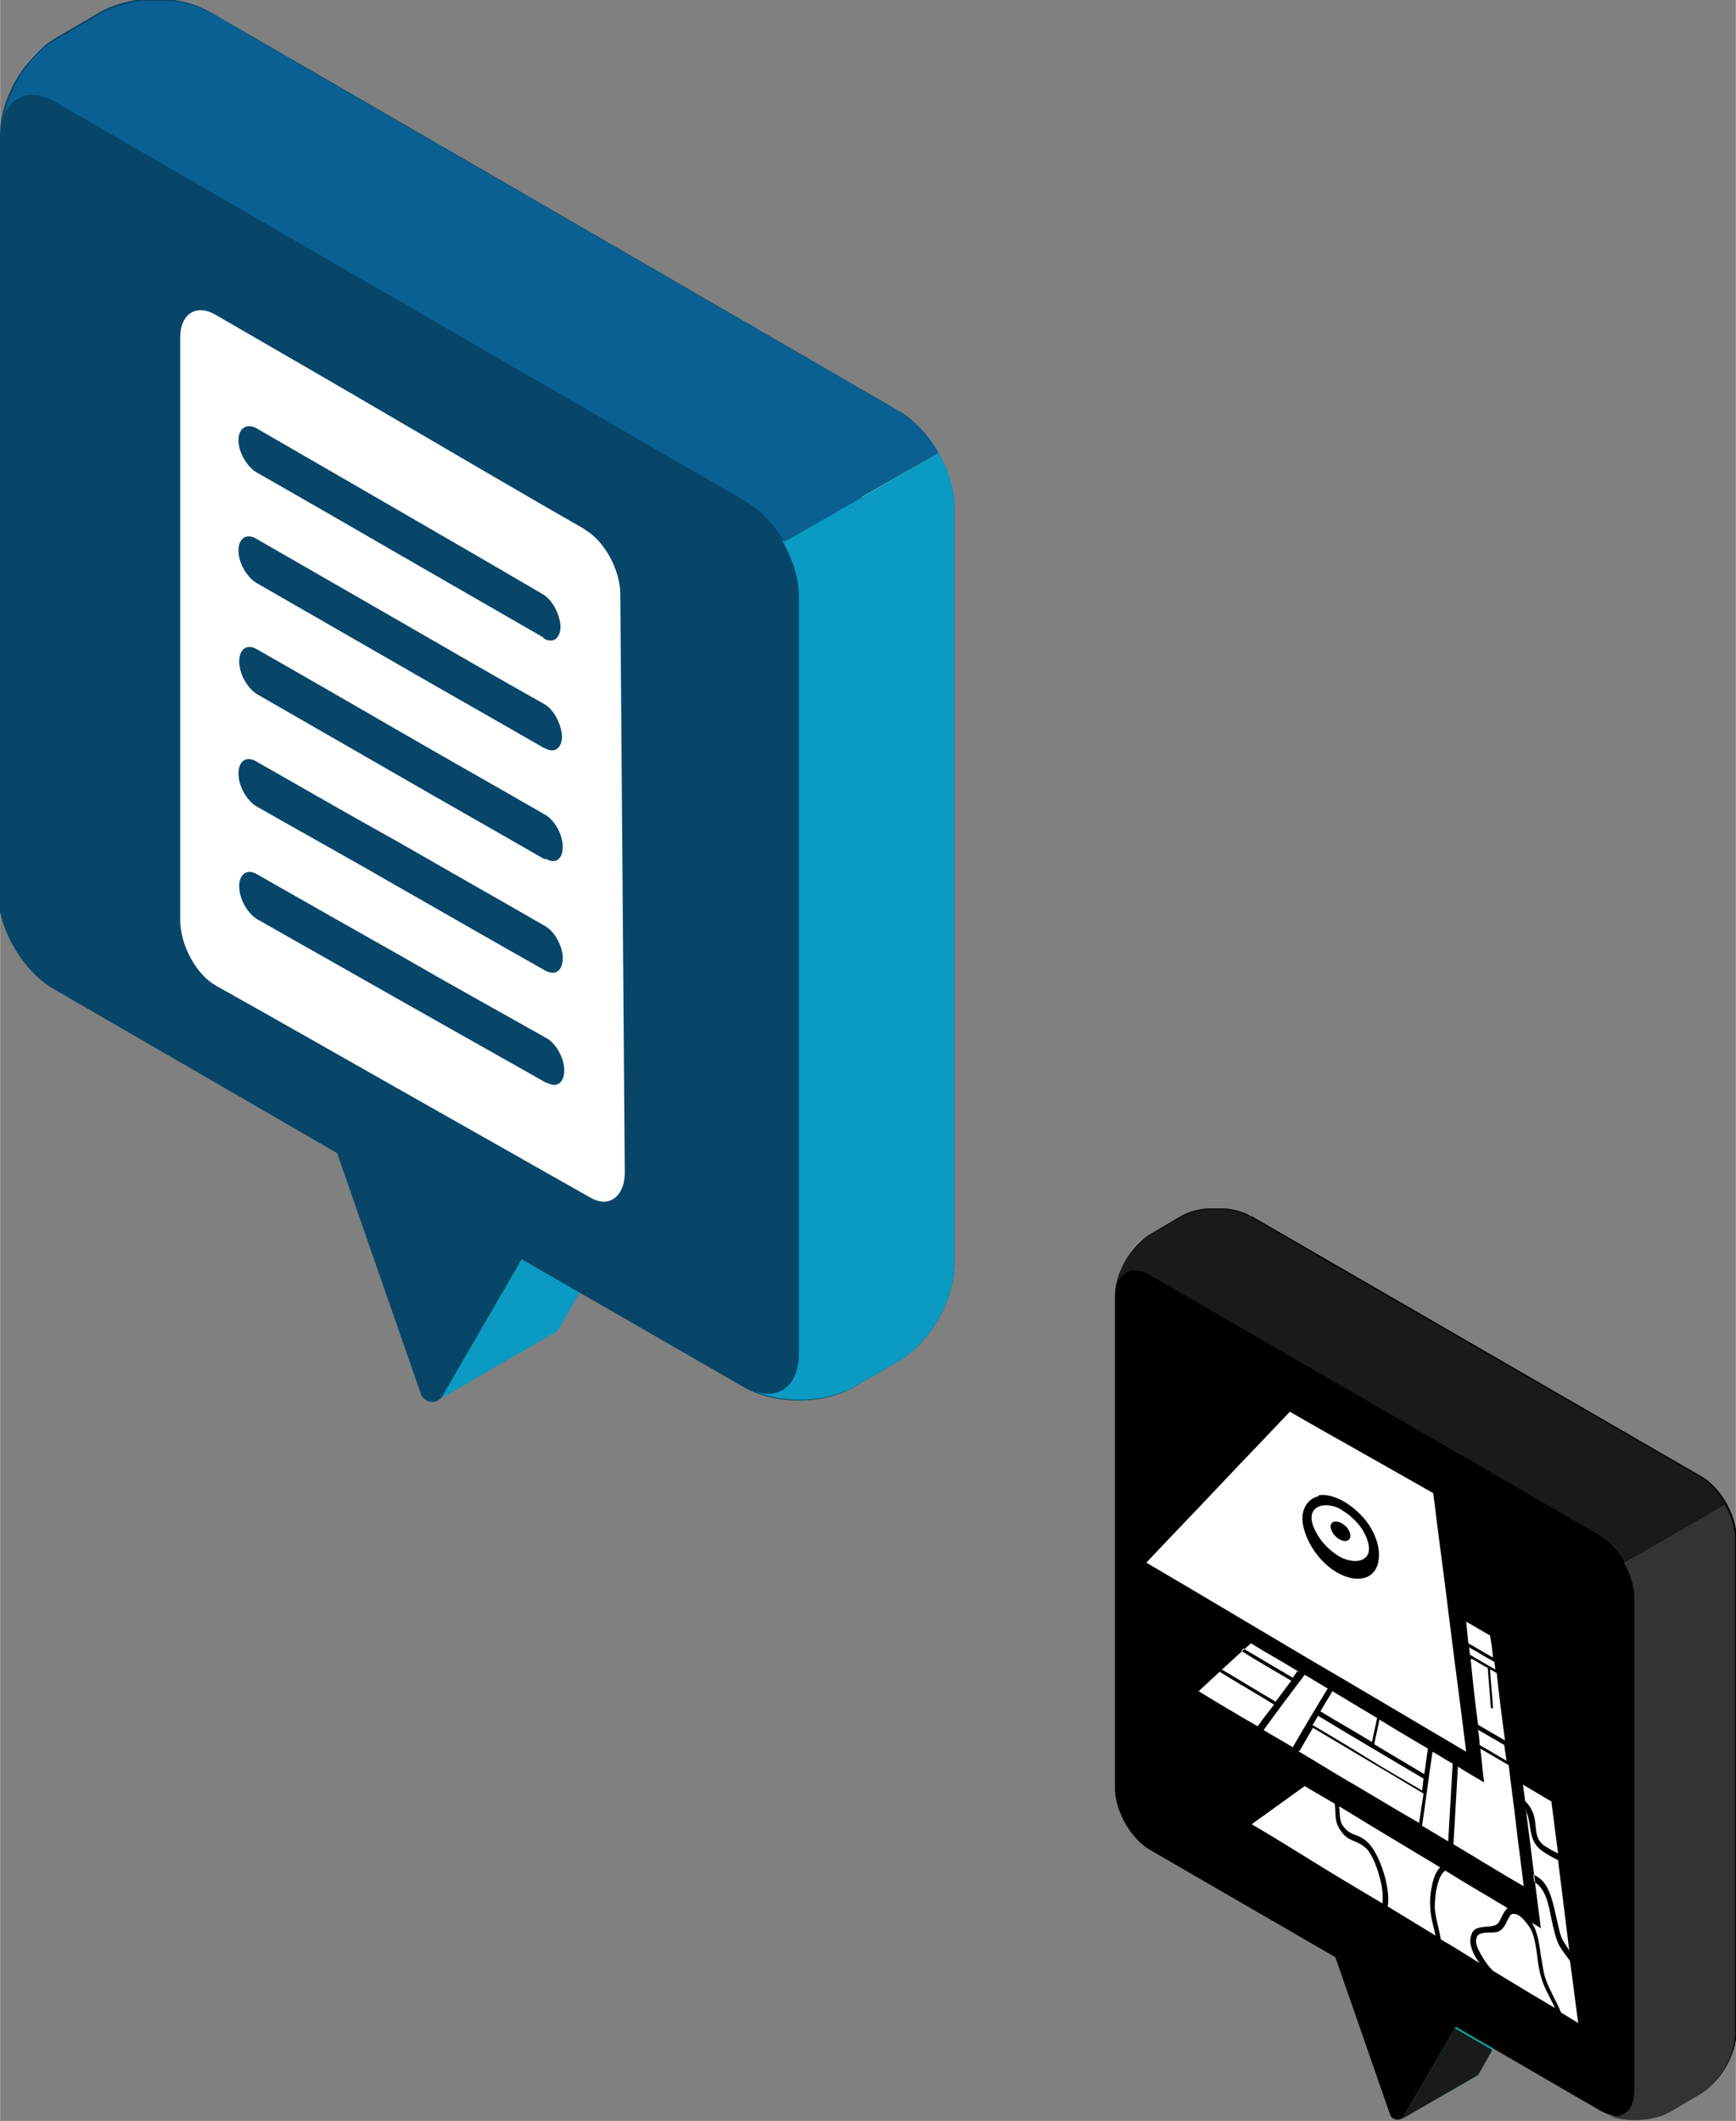 <?xml version="1.0" encoding="UTF-8"?>
<!DOCTYPE svg PUBLIC "-//W3C//DTD SVG 1.1//EN" "http://www.w3.org/Graphics/SVG/1.1/DTD/svg11.dtd">
<!-- Creator: CorelDRAW 2020 (64 Bit) -->
<svg xmlns="http://www.w3.org/2000/svg" xml:space="preserve" width="8.441mm" height="10.311mm" version="1.1" style="shape-rendering:geometricPrecision; text-rendering:geometricPrecision; image-rendering:optimizeQuality; fill-rule:evenodd; clip-rule:evenodd"
viewBox="0 0 23.23 28.38"
 xmlns:xlink="http://www.w3.org/1999/xlink"
 xmlns:xodm="http://www.corel.com/coreldraw/odm/2003">
 <rect x="0" y="0" width="23.23" height="28.38" fill="#808080" stroke="none"/>
 <defs>
  <style type="text/css">
   <![CDATA[
    .fil10 {fill:#FEFEFE}
    .fil4 {fill:#FEFEFE;fill-rule:nonzero}
    .fil3 {fill:#C2C4C4;fill-rule:nonzero}
    .fil6 {fill:#6BC8C2;fill-rule:nonzero}
    .fil0 {fill:#00B3A9;fill-rule:nonzero}
    .fil8 {fill:black;fill-rule:nonzero}
    .fil2 {fill:#074669;fill-rule:nonzero}
    .fil5 {fill:#0A6092;fill-rule:nonzero}
    .fil1 {fill:#0B9AC2;fill-rule:nonzero}
    .fil7 {fill:#1A1A1A;fill-rule:nonzero}
    .fil9 {fill:#333333;fill-rule:nonzero}
    .fil11 {fill:white;fill-rule:nonzero}
   ]]>
  </style>
 </defs>
 <g id="Camada_x0020_1">
  <g id="_1865874572768">
   <path class="fil0" d="M5.88 18.73l1 -1.88 -0.81 -2.32 0 -1.42 2.46 1.42 0 1.42 -1.06 1.83c-0.02,0.03 -0.04,0.05 -0.07,0.06l0 0 -1.53 0.88z"/>
   <path class="fil1" d="M5.89 18.72l1.52 -0.88 -0 -0 0 0c0.03,-0.01 0.05,-0.03 0.07,-0.06l0.28 -0.49 -0.77 -0.45 -1.06 1.83c-0.01,0.02 -0.03,0.04 -0.04,0.05z"/>
   <path class="fil2" d="M-0 1.79c0,-0.47 0.33,-1.04 0.74,-1.28l0.6 -0.35c0.16,-0.09 0.36,-0.15 0.56,-0.17l0.35 0c0.21,0.02 0.4,0.08 0.56,0.17l9.22 5.34c0.41,0.24 0.74,0.81 0.74,1.28l0 10.15c0,0.47 -0.33,1.04 -0.74,1.28l-0.6 0.35c-0.41,0.24 -1.07,0.24 -1.48,0l-2.97 -1.71 -1.06 1.83c-0.07,0.12 -0.24,0.1 -0.29,-0.03l-1.12 -3.22 -3.8 -2.2c-0.41,-0.24 -0.74,-0.81 -0.74,-1.28l0 -10.15z"/>
   <path class="fil3" d="M11.37 18.59l0 0 0 0zm0 -0c0,-0 0,-0 0,-0 -0,0 -0,0 -0,0zm0 -0c0.02,-0.01 0.04,-0.02 0.06,-0.03l0.6 -0.35c0.41,-0.24 0.74,-0.81 0.74,-1.28l0 0c0,0.47 -0.33,1.04 -0.74,1.28l-0.6 0.35c-0.02,0.01 -0.04,0.02 -0.06,0.03z"/>
   <path class="fil1" d="M10.71 18.73c0.24,0 0.47,-0.05 0.66,-0.14l0 0c0,-0 0,-0 0,-0 0,-0 0,-0 0,-0 0,-0 0,-0 0,-0 0.02,-0.01 0.04,-0.02 0.06,-0.03l0.6 -0.35c0.41,-0.24 0.74,-0.81 0.74,-1.28l0 -10.15c0,-0.24 -0.08,-0.5 -0.22,-0.73l-0 0c0,0 0,0 0,0l-1.03 0.59 -1.05 0.6c0.13,0.23 0.22,0.49 0.22,0.73l0 10.15c0,0.33 -0.17,0.53 -0.41,0.53 -0.06,0 -0.13,-0.01 -0.2,-0.04 0.18,0.08 0.4,0.12 0.62,0.12z"/>
   <path class="fil4" d="M4.59 1.19l-1.77 -1.03c-0.02,-0.01 -0.04,-0.02 -0.06,-0.03 0.02,0.01 0.04,0.02 0.06,0.03l1.77 1.03zm-4.36 -0.15c0.1,-0.17 0.24,-0.33 0.38,-0.44 -0.15,0.11 -0.28,0.27 -0.38,0.44z"/>
   <path class="fil5" d="M10.48 7.26l1.05 -0.6 1.03 -0.6c-0.13,-0.23 -0.32,-0.43 -0.52,-0.55l-7.45 -4.31 -1.77 -1.03c-0.02,-0.01 -0.04,-0.02 -0.06,-0.03 -0.15,-0.07 -0.33,-0.12 -0.51,-0.13l-0.32 0c-0.21,0.02 -0.41,0.08 -0.58,0.17l-0.6 0.35c-0.04,0.02 -0.08,0.05 -0.12,0.08 -0.15,0.11 -0.28,0.27 -0.38,0.44 -0.1,0.17 -0.18,0.36 -0.21,0.54 0.06,-0.2 0.2,-0.32 0.38,-0.32 0.1,0 0.21,0.03 0.33,0.1l9.23 5.34c0.2,0.12 0.39,0.32 0.52,0.55z"/>
   <path class="fil6" d="M11.53 6.65l1.03 -0.59c0,0 0,0 -0,-0l-1.03 0.6z"/>
   <path class="fil0" d="M18.75 28.36l0.65 -1.22 -0.52 -1.51 0 -0.93 1.6 0.93 0 0.93 -0.69 1.19c-0.01,0.02 -0.03,0.03 -0.05,0.04l0 0 -0.99 0.57z"/>
   <path class="fil7" d="M18.75 28.36l0.99 -0.57 -0 -0 0 0c0.02,-0.01 0.04,-0.02 0.05,-0.04l0.18 -0.32 -0.5 -0.29 -0.69 1.19c-0.01,0.01 -0.02,0.02 -0.03,0.03z"/>
   <path class="fil8" d="M14.92 17.34c0,-0.31 0.22,-0.68 0.48,-0.83l0.39 -0.23c0.1,-0.06 0.23,-0.1 0.37,-0.11l0.23 0c0.13,0.01 0.26,0.05 0.37,0.11l6 3.47c0.27,0.15 0.48,0.53 0.48,0.83l0 6.6c0,0.31 -0.21,0.68 -0.48,0.83l-0.39 0.23c-0.27,0.15 -0.7,0.15 -0.96,0l-1.93 -1.12 -0.69 1.19c-0.04,0.08 -0.16,0.07 -0.19,-0.02l-0.73 -2.1 -2.47 -1.43c-0.27,-0.15 -0.48,-0.53 -0.48,-0.83l0 -6.6z"/>
   <path class="fil3" d="M22.32 28.28l0 0 0 0zm0 -0c0,-0 0,-0 0,-0 -0,0 -0,0 -0,0zm0 -0c0.01,-0.01 0.03,-0.01 0.04,-0.02l0.39 -0.23c0.27,-0.15 0.48,-0.53 0.48,-0.83l0 0c0,0.31 -0.21,0.68 -0.48,0.83l-0.39 0.23c-0.01,0.01 -0.03,0.01 -0.04,0.02z"/>
   <path class="fil9" d="M21.88 28.37c0.15,0 0.31,-0.03 0.43,-0.09l0 0c0,-0 0,-0 0,-0 0,-0 0,-0 0,-0 0,-0 0,-0 0,-0 0.01,-0.01 0.03,-0.01 0.04,-0.02l0.39 -0.23c0.27,-0.15 0.48,-0.53 0.48,-0.83l0 -6.6c0,-0.15 -0.05,-0.32 -0.14,-0.47l-0 0c0,0 0,0 0,0l-0.67 0.39 -0.68 0.39c0.09,0.15 0.14,0.32 0.14,0.47l0 6.6c0,0.22 -0.11,0.34 -0.27,0.34 -0.04,0 -0.09,-0.01 -0.13,-0.03 0.12,0.05 0.26,0.08 0.4,0.08z"/>
   <path class="fil4" d="M17.9 16.95l-1.15 -0.67c-0.01,-0.01 -0.03,-0.02 -0.04,-0.02 0.01,0.01 0.03,0.01 0.04,0.02l1.15 0.67zm-2.84 -0.1c0.07,-0.11 0.15,-0.21 0.25,-0.29 -0.1,0.07 -0.18,0.18 -0.25,0.29z"/>
   <path class="fil7" d="M21.74 20.9l0.68 -0.39 0.67 -0.39c-0.09,-0.15 -0.21,-0.28 -0.34,-0.36l-4.85 -2.8 -1.15 -0.67c-0.01,-0.01 -0.03,-0.02 -0.04,-0.02 -0.1,-0.05 -0.21,-0.08 -0.33,-0.09l-0.21 0c-0.14,0.01 -0.27,0.05 -0.38,0.11l-0.39 0.23c-0.03,0.02 -0.05,0.03 -0.08,0.05 -0.1,0.07 -0.18,0.18 -0.25,0.29 -0.07,0.11 -0.11,0.23 -0.13,0.35 0.04,-0.13 0.13,-0.21 0.25,-0.21 0.06,0 0.14,0.02 0.21,0.07l6 3.47c0.13,0.08 0.25,0.21 0.34,0.36z"/>
   <path class="fil6" d="M22.42 20.5l0.67 -0.39c0,0 0,0 0,-0l-0.67 0.39z"/>
   <path id="LogoHorizMono" class="fil10" d="M17.27 18.88c-0.32,0.34 -0.65,0.68 -0.97,1.02 -0.32,0.34 -0.64,0.67 -0.96,1.01 0.7,0.41 1.4,0.83 2.11,1.25 0.72,0.42 1.44,0.85 2.17,1.28 -0.07,-0.58 -0.15,-1.16 -0.22,-1.73 -0.07,-0.58 -0.15,-1.15 -0.22,-1.73 -0.32,-0.18 -0.65,-0.37 -0.97,-0.55 -0.32,-0.18 -0.64,-0.36 -0.95,-0.54zm2.69 7.48c0.28,0.17 0.56,0.34 0.85,0.51 -0.06,-0.13 -0.14,-0.26 -0.18,-0.39 -0.03,-0.1 -0.05,-0.21 -0.06,-0.32 -0.02,-0.15 -0.05,-0.3 -0.1,-0.37 -0.05,-0.07 -0.08,-0.11 -0.12,-0.14 -0.03,-0.03 -0.07,-0.04 -0.1,-0.04 -0.04,0 -0.05,0.04 -0.08,0.09 -0.02,0.05 -0.05,0.1 -0.09,0.13 -0.04,0.03 -0.09,0.03 -0.15,0.03 -0.08,0 -0.16,0.01 -0.17,0.07 -0.02,0.05 -0,0.11 0.03,0.17 0.04,0.08 0.12,0.21 0.18,0.26zm0.79 -2.26c-0.12,-0.07 -0.25,-0.15 -0.37,-0.22 0.01,0.07 0.02,0.14 0.03,0.22 0.1,0.1 0.13,0.2 0.14,0.34 0.01,0.1 0.02,0.19 0.12,0.26 0.05,0.03 0.11,0.07 0.18,0.1 -0.03,-0.23 -0.06,-0.47 -0.09,-0.7zm-0.33 0.12c0.07,0.53 0.13,1.05 0.2,1.58 -0.04,-0.02 -0.08,-0.05 -0.12,-0.07 0.08,0.12 0.1,0.3 0.12,0.44 0.02,0.1 0.03,0.21 0.06,0.3 0.05,0.15 0.15,0.31 0.21,0.46 0.08,0.05 0.15,0.09 0.23,0.14 -0.04,-0.28 -0.07,-0.55 -0.11,-0.83 0,0 0,0 0,0 -0.06,-0.08 -0.11,-0.15 -0.14,-0.2 -0.05,-0.09 -0.08,-0.23 -0.11,-0.37 -0.04,-0.19 -0.07,-0.39 -0.23,-0.49 -0,-0.03 -0.01,-0.06 -0.01,-0.1 0.05,0.03 0.1,0.06 0.14,0.11 0.09,0.11 0.13,0.3 0.17,0.48 0.03,0.13 0.05,0.25 0.1,0.32 0.02,0.03 0.04,0.06 0.07,0.11 -0.05,-0.4 -0.1,-0.81 -0.15,-1.21 -0.07,-0.03 -0.15,-0.08 -0.21,-0.12 -0.14,-0.1 -0.15,-0.23 -0.17,-0.35 -0.01,-0.06 -0.02,-0.14 -0.06,-0.2zm-0.25 1.31c-0.28,-0.17 -0.56,-0.33 -0.83,-0.5 -0.05,0.04 -0.08,0.1 -0.1,0.18 -0.03,0.1 -0.04,0.22 -0.04,0.32 0.01,0.14 0.06,0.28 0.08,0.42 0.17,0.1 0.35,0.21 0.52,0.32 -0.03,-0.04 -0.06,-0.09 -0.08,-0.13 -0.04,-0.09 -0.06,-0.17 -0.03,-0.25 0.03,-0.1 0.12,-0.1 0.21,-0.11 0.05,-0 0.1,-0.01 0.13,-0.03 0.03,-0.02 0.05,-0.07 0.07,-0.11 0.02,-0.04 0.04,-0.08 0.07,-0.1zm-0.91 -0.55c-0.45,-0.27 -0.9,-0.54 -1.34,-0.81 0.01,0.08 0,0.19 0.05,0.26 0.05,0.07 0.1,0.1 0.16,0.12 0.05,0.02 0.11,0.04 0.18,0.11 0.11,0.11 0.19,0.33 0.23,0.48 0.03,0.13 0.05,0.26 0.03,0.37 0.21,0.13 0.43,0.26 0.64,0.39 -0.03,-0.14 -0.07,-0.26 -0.07,-0.39 -0.01,-0.11 0.01,-0.24 0.04,-0.35 0.02,-0.07 0.05,-0.13 0.09,-0.17zm-1.41 -0.85c-0.13,-0.08 -0.26,-0.15 -0.39,-0.23 -0.24,0.17 -0.47,0.34 -0.71,0.51 0.29,0.17 0.58,0.35 0.87,0.53 0.29,0.18 0.58,0.35 0.88,0.53 0.01,-0.09 -0,-0.21 -0.03,-0.32 -0.03,-0.13 -0.1,-0.33 -0.19,-0.42 -0.06,-0.05 -0.1,-0.07 -0.15,-0.09 -0.07,-0.03 -0.13,-0.05 -0.2,-0.16 -0.08,-0.12 -0.05,-0.23 -0.07,-0.35zm-0.29 -1.05c0.24,0.14 0.49,0.29 0.73,0.44 0.24,0.15 0.49,0.29 0.74,0.44 0.01,-0.05 0.01,-0.11 0.02,-0.16 -0.47,-0.28 -0.95,-0.56 -1.41,-0.84 -0.03,0.04 -0.05,0.09 -0.08,0.13zm2.39 -1.19c-0.11,-0.06 -0.22,-0.13 -0.33,-0.19 0.01,0.1 0.02,0.19 0.03,0.29 0.11,0.06 0.22,0.13 0.33,0.19 -0.01,-0.1 -0.02,-0.19 -0.04,-0.29zm-0.29 0.15c0,0.03 0.01,0.07 0.01,0.1 0.11,0.07 0.22,0.13 0.34,0.2 -0,-0.03 -0.01,-0.07 -0.01,-0.1 -0.11,-0.06 -0.22,-0.13 -0.33,-0.19zm0.02 0.16c0.03,0.3 0.06,0.59 0.1,0.88 0.12,0.07 0.24,0.14 0.36,0.21 -0.04,-0.3 -0.08,-0.6 -0.11,-0.9 -0.03,-0.02 -0.06,-0.04 -0.09,-0.05 0.01,0.17 0.03,0.35 0.04,0.52 -0.01,-0 -0.02,-0 -0.03,-0.01 -0.01,-0.18 -0.03,-0.36 -0.04,-0.53 -0.07,-0.04 -0.14,-0.08 -0.21,-0.12zm0.1 0.94c0.01,0.07 0.02,0.14 0.02,0.21 0.12,0.07 0.24,0.14 0.36,0.21 -0.01,-0.07 -0.02,-0.14 -0.03,-0.21 -0.12,-0.07 -0.24,-0.14 -0.36,-0.21zm0.03 0.26c0.02,0.15 0.03,0.3 0.05,0.45 -0.12,-0.07 -0.24,-0.14 -0.35,-0.21 -0.02,0.35 -0.04,0.69 -0.06,1.04 -0.01,-0.01 -0.02,-0.01 -0.03,-0.02 0.32,0.19 0.64,0.39 0.97,0.58 -0.03,-0.27 -0.07,-0.54 -0.1,-0.81 -0.03,-0.27 -0.07,-0.54 -0.1,-0.81 -0.12,-0.07 -0.24,-0.14 -0.36,-0.21zm-0.37 0.2c-0.09,-0.05 -0.18,-0.11 -0.27,-0.16 -0.05,0.33 -0.09,0.66 -0.14,0.99 0.12,0.07 0.23,0.14 0.35,0.21 0.02,-0.35 0.04,-0.7 0.06,-1.04zm-0.33 -0.2c-0.22,-0.13 -0.44,-0.26 -0.65,-0.39 -0.02,0.11 -0.05,0.22 -0.07,0.33 0.22,0.13 0.45,0.27 0.67,0.4 0.02,-0.12 0.03,-0.23 0.05,-0.35zm-0.68 -0.41c-0.2,-0.12 -0.4,-0.24 -0.6,-0.36 -0.05,0.09 -0.11,0.18 -0.16,0.27 0.23,0.14 0.46,0.27 0.69,0.41 0.02,-0.11 0.05,-0.22 0.07,-0.33zm-0.67 -0.4c-0.1,-0.06 -0.2,-0.12 -0.3,-0.18 -0.19,0.25 -0.37,0.49 -0.55,0.74 0.13,0.08 0.26,0.15 0.39,0.23 0.15,-0.26 0.31,-0.53 0.47,-0.79zm-0.38 -0.22c-0.21,-0.13 -0.43,-0.25 -0.64,-0.38 -0.24,0.21 -0.47,0.43 -0.7,0.64 0.26,0.16 0.53,0.32 0.79,0.47 0.07,-0.1 0.14,-0.19 0.22,-0.29 -0.24,-0.15 -0.49,-0.29 -0.73,-0.44 0.01,-0.01 0.02,-0.02 0.03,-0.03 0.24,0.14 0.48,0.29 0.72,0.43 0.07,-0.09 0.14,-0.19 0.21,-0.28 -0.22,-0.13 -0.45,-0.26 -0.67,-0.4 0.01,-0.01 0.02,-0.02 0.03,-0.03 0.22,0.13 0.44,0.26 0.66,0.39 0.02,-0.03 0.05,-0.07 0.07,-0.1zm-0.01 1.06c0.27,0.16 0.54,0.33 0.82,0.49 0.27,0.16 0.55,0.33 0.83,0.49 -0.01,-0.01 -0.02,-0.01 -0.03,-0.02 0.02,-0.13 0.04,-0.26 0.06,-0.39 -0.25,-0.15 -0.5,-0.3 -0.74,-0.44 -0.25,-0.15 -0.49,-0.29 -0.74,-0.44 -0.06,0.1 -0.12,0.21 -0.18,0.31zm0.58 -3.23c-0.22,-0.13 -0.53,-0.05 -0.34,0.3 0.07,0.14 0.19,0.25 0.3,0.32 0.1,0.06 0.23,0.09 0.32,0.05 0.14,-0.06 0.1,-0.25 -0.01,-0.42 -0.07,-0.1 -0.17,-0.19 -0.26,-0.24zm-0 0.18c-0.06,-0.03 -0.12,-0.03 -0.14,0.02 -0.02,0.06 0.04,0.16 0.12,0.2 0.07,0.04 0.14,0.02 0.14,-0.05 -0,-0.07 -0.06,-0.14 -0.12,-0.17zm-0.31 -0.37c0.2,-0.04 0.49,0.13 0.67,0.38 0.09,0.13 0.16,0.31 0.14,0.47 -0.01,0.12 -0.07,0.2 -0.15,0.24 -0.24,0.1 -0.6,-0.11 -0.78,-0.46 -0.06,-0.12 -0.1,-0.25 -0.09,-0.36 0.02,-0.16 0.12,-0.24 0.22,-0.26z"/>
   <path class="fil11" d="M7.27 8.53c-0.64,-0.37 -1.27,-0.73 -1.91,-1.1 -0.64,-0.37 -1.28,-0.74 -1.93,-1.11 -0.13,-0.08 -0.24,-0.27 -0.24,-0.43 0,-0.16 0.11,-0.23 0.24,-0.16 0.64,0.37 1.28,0.74 1.92,1.11 0.64,0.37 1.28,0.74 1.91,1.11 0.13,0.07 0.23,0.27 0.24,0.43 0,0.16 -0.1,0.24 -0.23,0.16zm0.01 1.48c-0.64,-0.37 -1.28,-0.73 -1.92,-1.1 -0.64,-0.37 -1.29,-0.74 -1.93,-1.11 -0.13,-0.08 -0.24,-0.27 -0.24,-0.43 0,-0.17 0.11,-0.24 0.24,-0.16 0.64,0.37 1.29,0.74 1.93,1.11 0.64,0.37 1.28,0.74 1.92,1.1 0.13,0.07 0.23,0.27 0.24,0.43 0,0.16 -0.1,0.24 -0.23,0.16zm0.01 1.49c-0.64,-0.37 -1.28,-0.73 -1.92,-1.1 -0.64,-0.37 -1.29,-0.74 -1.93,-1.11 -0.13,-0.08 -0.24,-0.27 -0.24,-0.44 0,-0.17 0.11,-0.24 0.24,-0.16 0.65,0.37 1.29,0.74 1.93,1.11 0.64,0.37 1.28,0.73 1.92,1.1 0.13,0.07 0.24,0.27 0.24,0.43 0,0.17 -0.1,0.24 -0.23,0.16zm0.01 1.49c-0.64,-0.36 -1.28,-0.73 -1.93,-1.1 -0.64,-0.37 -1.29,-0.73 -1.94,-1.1 -0.13,-0.08 -0.24,-0.27 -0.24,-0.44 0,-0.17 0.11,-0.24 0.24,-0.16 0.65,0.37 1.29,0.74 1.94,1.1 0.64,0.37 1.28,0.73 1.92,1.1 0.13,0.07 0.24,0.27 0.24,0.43 0,0.17 -0.1,0.24 -0.23,0.17zm0.01 1.5c-0.64,-0.36 -1.29,-0.73 -1.93,-1.09 -0.65,-0.37 -1.29,-0.73 -1.94,-1.1 -0.13,-0.08 -0.24,-0.27 -0.24,-0.44 0,-0.17 0.11,-0.24 0.24,-0.16 0.65,0.37 1.3,0.74 1.94,1.1 0.64,0.37 1.29,0.73 1.93,1.09 0.13,0.07 0.24,0.27 0.24,0.43 0,0.17 -0.1,0.24 -0.23,0.17zm0.51 -7.41c-0.82,-0.47 -1.64,-0.95 -2.46,-1.43 -0.82,-0.48 -1.65,-0.96 -2.48,-1.44 -0.19,-0.11 -0.36,-0.06 -0.43,0.1 -0.03,0.06 -0.04,0.13 -0.04,0.22 -0,1.29 -0,2.58 -0,3.87 -0,1.3 -0,2.6 -0,3.91 -0,0.33 0.21,0.73 0.48,0.88 0.84,0.47 1.68,0.95 2.51,1.42 0.83,0.47 1.66,0.94 2.49,1.41 0.07,0.04 0.13,0.06 0.19,0.06 0.16,-0 0.28,-0.15 0.28,-0.39 -0.01,-1.3 -0.02,-2.6 -0.03,-3.89 -0.01,-1.29 -0.02,-2.57 -0.03,-3.85 -0,-0.32 -0.21,-0.71 -0.47,-0.86z"/>
  </g>
 </g>
</svg>
